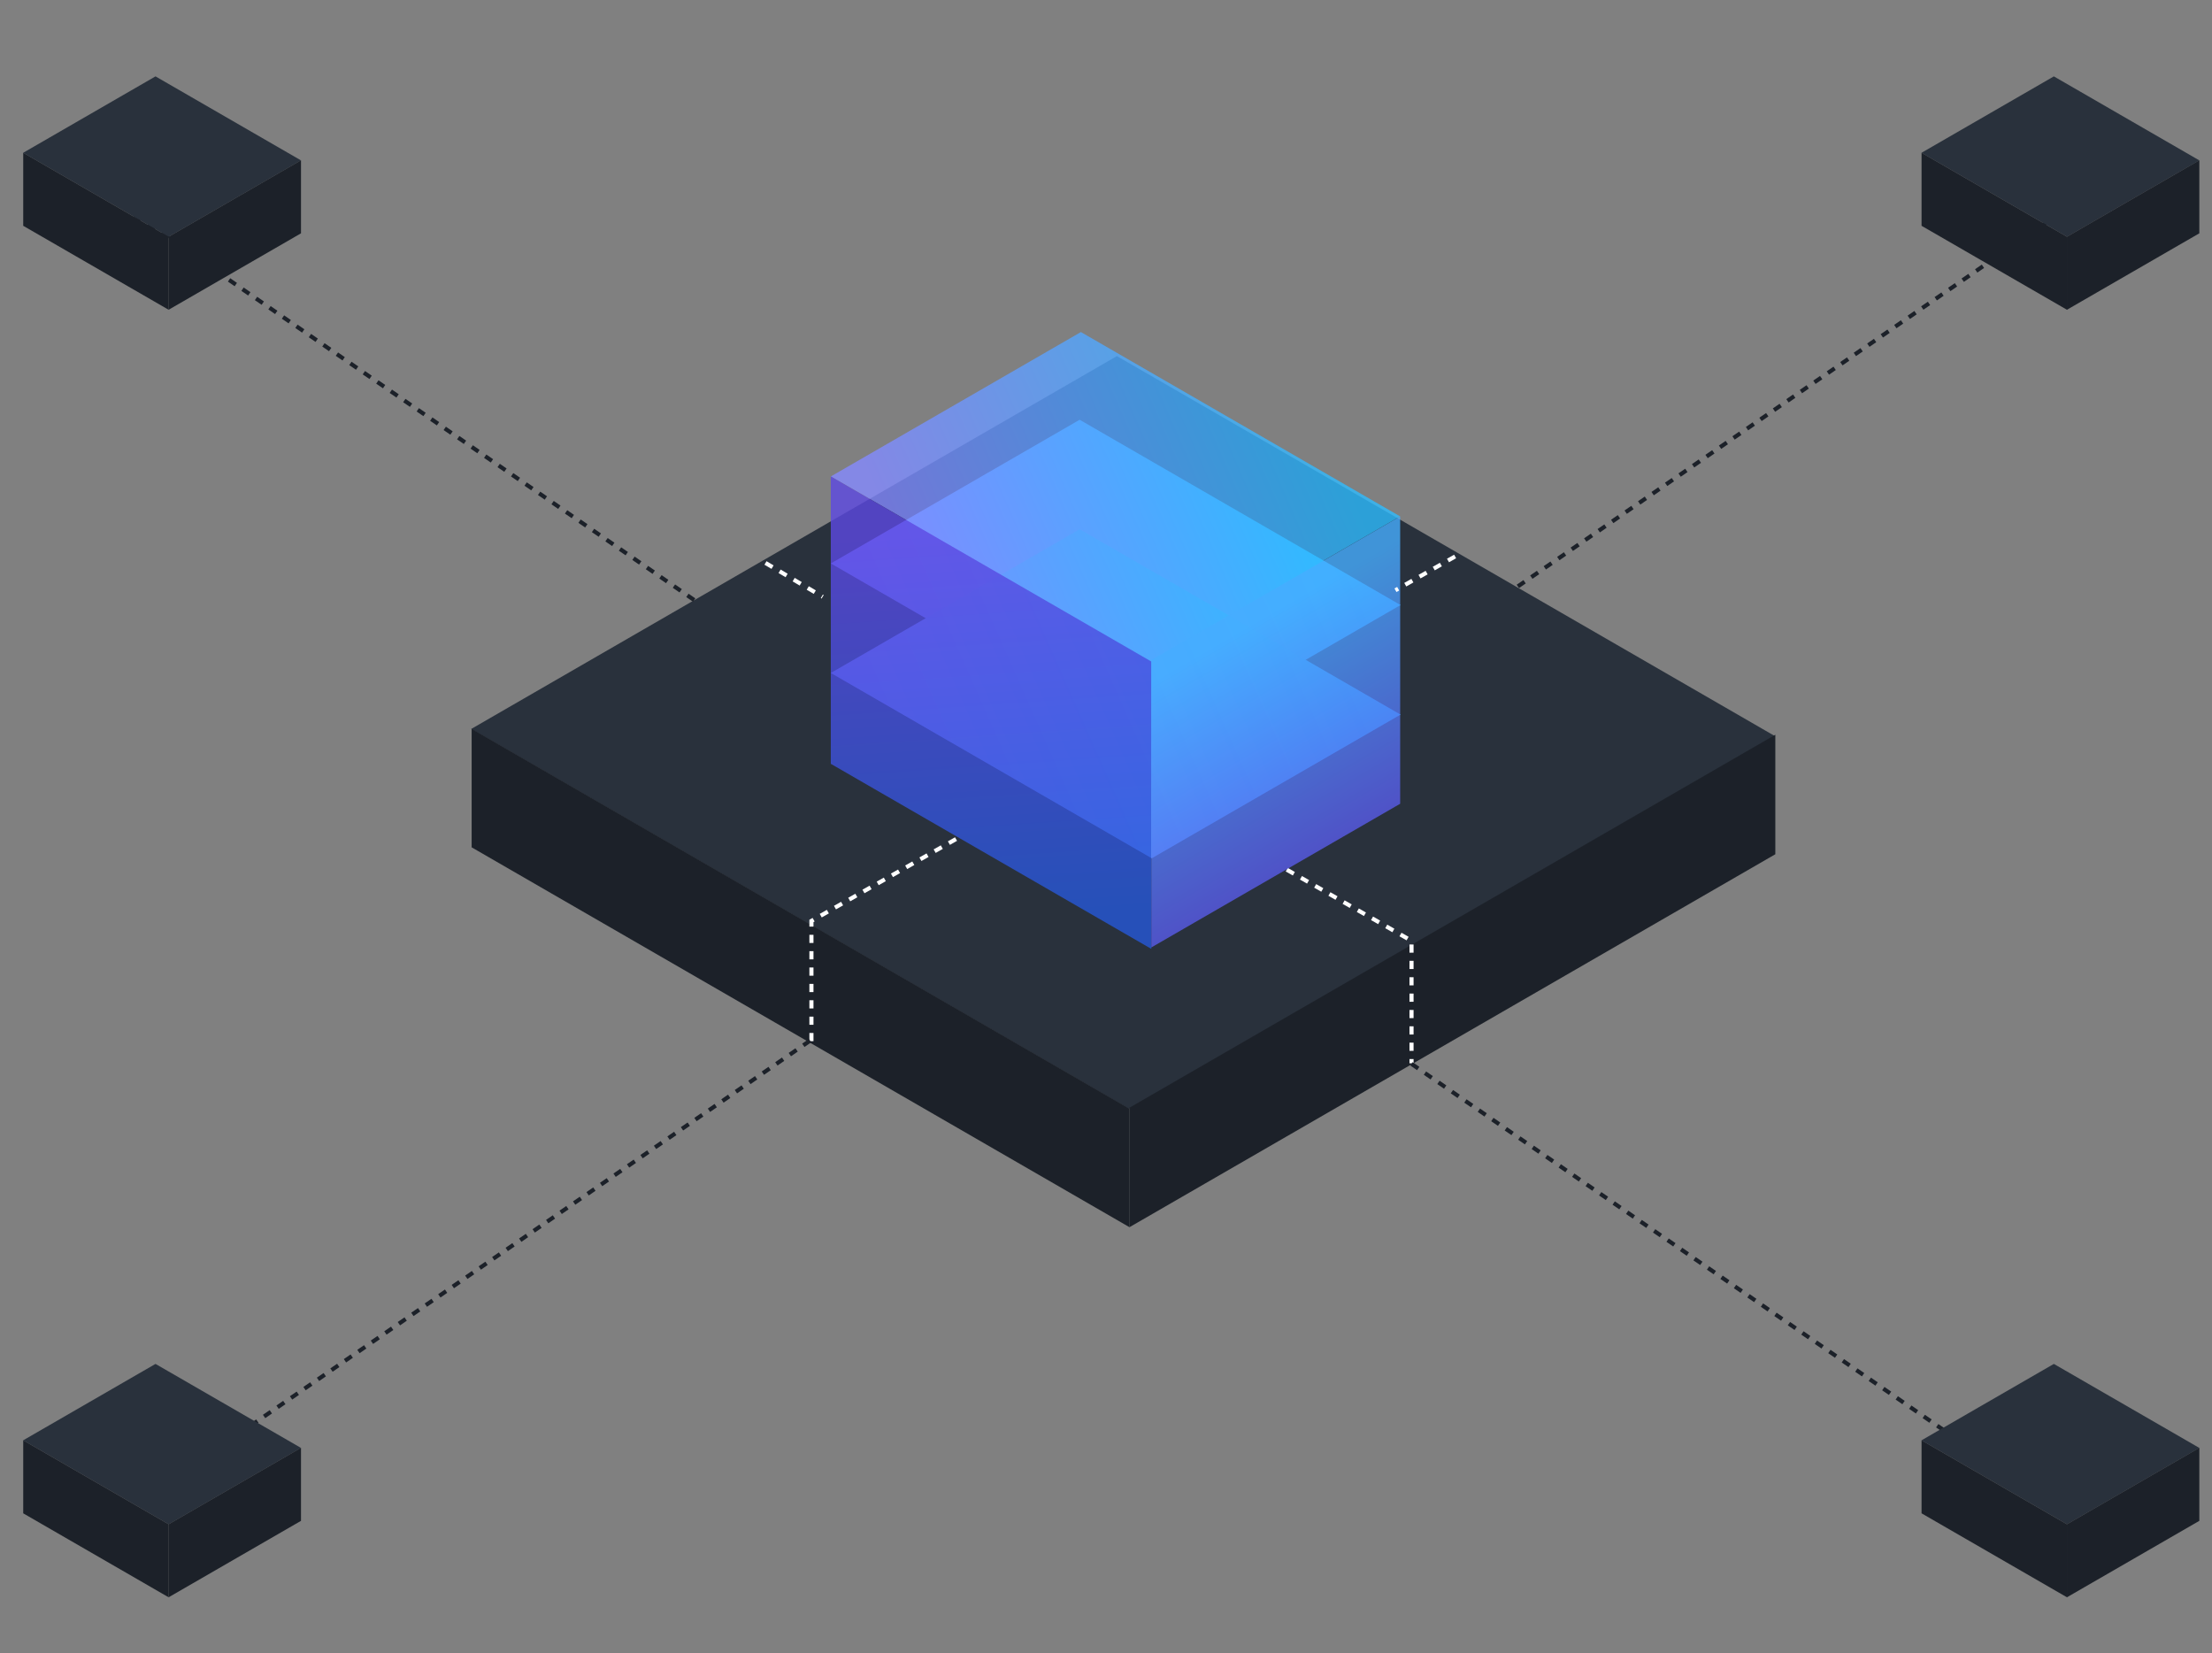 <svg width="1622" height="1212" viewBox="0 0 1622 1212" fill="none" xmlns="http://www.w3.org/2000/svg">
<rect x="0" y="0" width="1622" height="1212" fill="#808080" stroke="none"/>
<rect width="556.905" height="546.709" transform="matrix(0.866 0.5 -0.866 0.5 818.984 261.101)" fill="#29313C"/>
<rect width="556.825" height="86.88" transform="matrix(0.866 0.5 -2.20305e-08 1 345.847 534.373)" fill="#1C2129"/>
<rect width="547.028" height="87.62" transform="matrix(0.866 -0.5 2.20305e-08 1 828.072 812.217)" fill="#1C2129"/>
<path d="M561.319 412.754L603.217 437.551M943.536 637.638L1035.03 689.797V779.58" stroke="white" stroke-width="3" stroke-dasharray="6 6"/>
<rect opacity="0.8" width="270.292" height="211.753" transform="matrix(0.866 0.5 -0.866 0.5 792.587 243.449)" fill="url(#paint0_linear)"/>
<g style="mix-blend-mode:screen">
<rect width="271.732" height="210.696" transform="matrix(0.866 0.5 -0.866 0.5 791.673 307.755)" fill="url(#paint1_linear)"/>
</g>
<g style="mix-blend-mode:screen">
<rect width="271.732" height="210.696" transform="matrix(0.866 0.5 -0.866 0.5 791.673 388.071)" fill="url(#paint2_linear)"/>
</g>
<rect opacity="0.8" width="271.395" height="210.696" transform="matrix(0.866 0.5 -2.20305e-08 1 609.203 349.326)" fill="url(#paint3_linear)"/>
<rect opacity="0.8" width="210.696" height="210.696" transform="matrix(0.866 -0.5 2.20305e-08 1 844.239 483.967)" fill="url(#paint4_linear)"/>
<path d="M1067 408L1023.27 432.758M701.029 615.187L595 675.213V764" stroke="white" stroke-width="3" stroke-dasharray="6 6"/>
<path d="M594 763L161 1061" stroke="#1C2129" stroke-width="3" stroke-dasharray="6 6"/>
<path d="M1035 780L1468 1078" stroke="#1C2129" stroke-width="3" stroke-dasharray="6 6"/>
<path d="M79 144L512 442" stroke="#1C2129" stroke-width="3" stroke-dasharray="6 6"/>
<path d="M1543 134L1110 432" stroke="#1C2129" stroke-width="3" stroke-dasharray="6 6"/>
<rect width="123.169" height="112.037" transform="matrix(0.866 0.5 -0.866 0.5 114.027 56)" fill="#29313C"/>
<rect width="123.137" height="53.523" transform="matrix(0.866 0.5 -2.20305e-08 1 17.027 112.033)" fill="#1C2129"/>
<rect width="112.125" height="53.523" transform="matrix(0.866 -0.5 2.20305e-08 1 123.613 173.603)" fill="#1C2129"/>
<rect width="123.169" height="112.037" transform="matrix(0.866 0.5 -0.866 0.5 114.027 1000)" fill="#29313C"/>
<rect width="123.137" height="53.523" transform="matrix(0.866 0.5 -2.20305e-08 1 17.027 1056.03)" fill="#1C2129"/>
<rect width="112.125" height="53.523" transform="matrix(0.866 -0.5 2.20305e-08 1 123.613 1117.6)" fill="#1C2129"/>
<rect width="123.169" height="112.037" transform="matrix(0.866 0.5 -0.866 0.5 1506.03 1000)" fill="#29313C"/>
<rect width="123.137" height="53.523" transform="matrix(0.866 0.5 -2.20305e-08 1 1409.03 1056.03)" fill="#1C2129"/>
<rect width="112.125" height="53.523" transform="matrix(0.866 -0.5 2.20305e-08 1 1515.61 1117.6)" fill="#1C2129"/>
<rect width="123.169" height="112.037" transform="matrix(0.866 0.5 -0.866 0.5 1506.03 56)" fill="#29313C"/>
<rect width="123.137" height="53.523" transform="matrix(0.866 0.5 -2.20305e-08 1 1409.03 112.033)" fill="#1C2129"/>
<rect width="112.125" height="53.523" transform="matrix(0.866 -0.5 2.20305e-08 1 1515.61 173.603)" fill="#1C2129"/>
<defs>
<linearGradient id="paint0_linear" x1="10.67" y1="191.01" x2="152.461" y2="-45.907" gradientUnits="userSpaceOnUse">
<stop stop-color="#8489FF"/>
<stop offset="1" stop-color="#2DBCFF"/>
</linearGradient>
<linearGradient id="paint1_linear" x1="10.727" y1="190.056" x2="151.118" y2="-46.954" gradientUnits="userSpaceOnUse">
<stop stop-color="#8489FF"/>
<stop offset="1" stop-color="#2DBCFF"/>
</linearGradient>
<linearGradient id="paint2_linear" x1="10.727" y1="190.056" x2="151.118" y2="-46.954" gradientUnits="userSpaceOnUse">
<stop stop-color="#8489FF"/>
<stop offset="1" stop-color="#2DBCFF"/>
</linearGradient>
<linearGradient id="paint3_linear" x1="36.822" y1="23.285" x2="158.506" y2="240.673" gradientUnits="userSpaceOnUse">
<stop stop-color="#5D48E2"/>
<stop offset="1" stop-color="#2658D8"/>
</linearGradient>
<linearGradient id="paint4_linear" x1="105.012" y1="14.479" x2="105.349" y2="210.696" gradientUnits="userSpaceOnUse">
<stop stop-color="#46ADFF"/>
<stop offset="1" stop-color="#595BEA"/>
</linearGradient>
</defs>
</svg>
